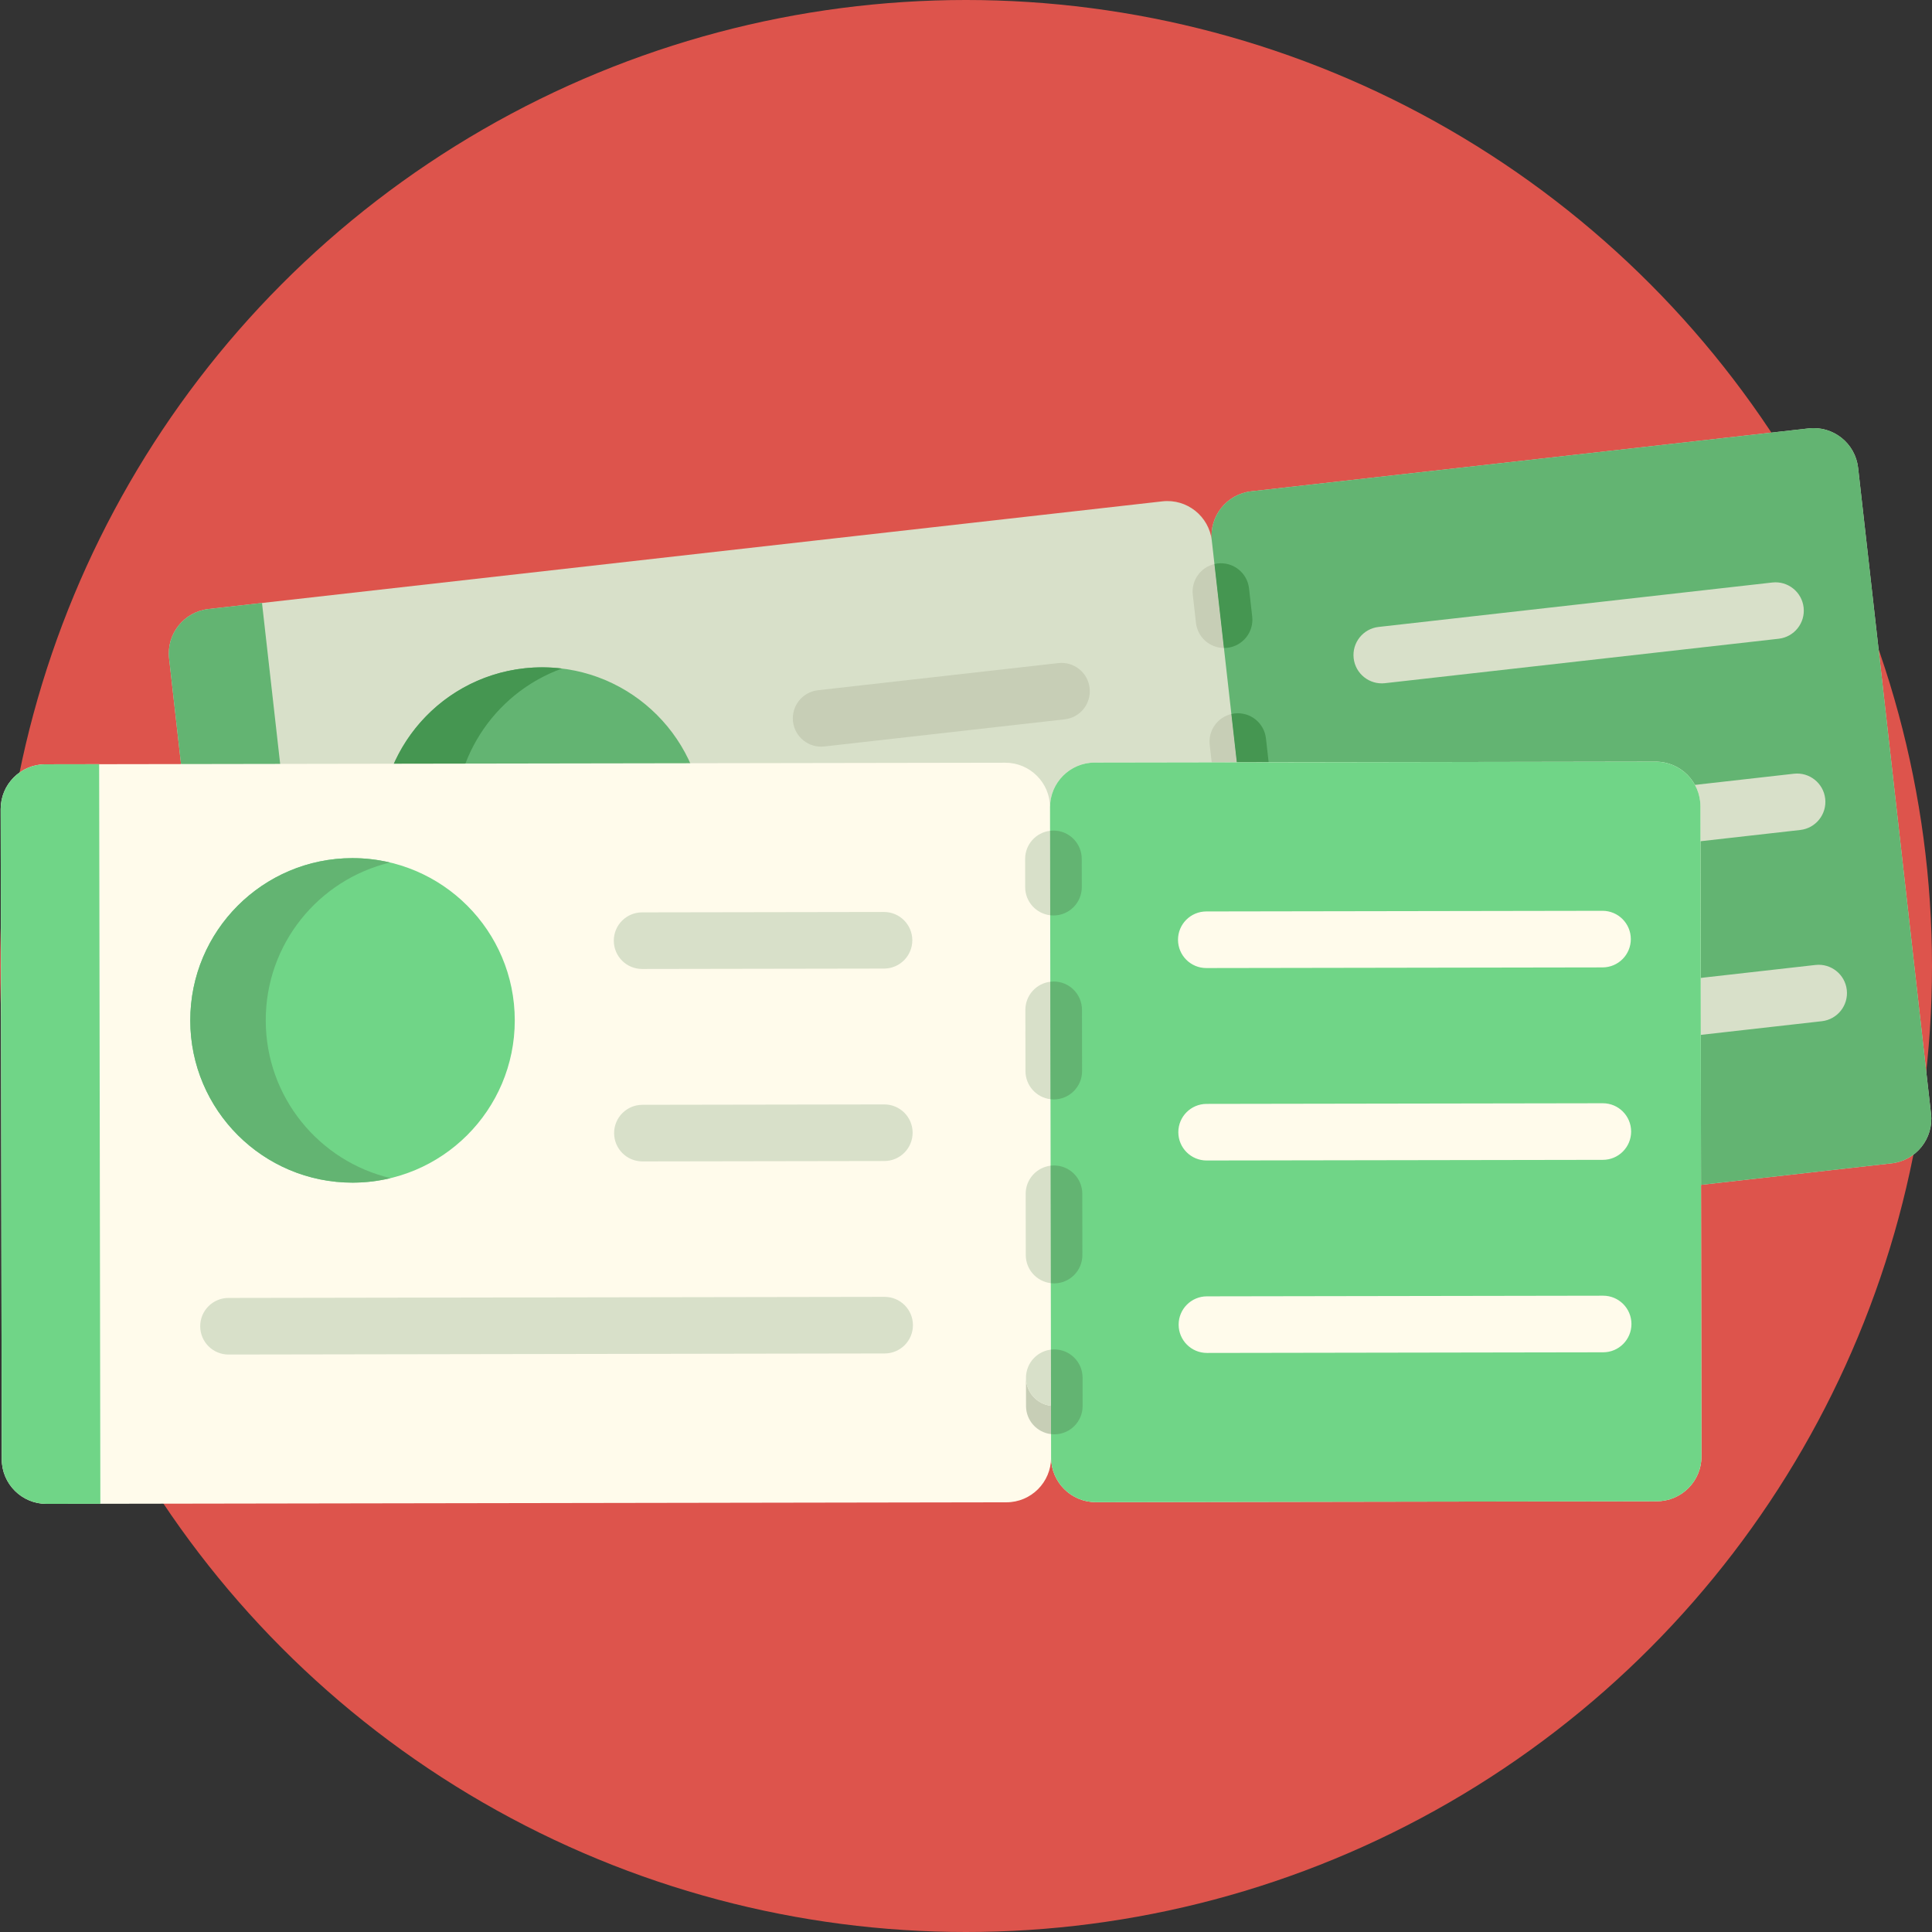 <?xml version="1.0" encoding="iso-8859-1"?>
<!-- Generator: Adobe Illustrator 19.0.0, SVG Export Plug-In . SVG Version: 6.00 Build 0)  -->
<svg version="1.1" id="Capa_1" xmlns="http://www.w3.org/2000/svg" xmlns:xlink="http://www.w3.org/1999/xlink" x="0px" y="0px"
	 viewBox="0 0 512 512" style="enable-background:new 0 0 512 512;" xml:space="preserve">
<rect x="0" y="0" width="512" height="512" fill="#333333" stroke="none"/>
<circle style="fill:#DD544C;" cx="256" cy="256" r="256"/>
<path style="fill:#D8E0C9;" d="M479.318,113.531l-147.729,16.674c-6.501,0.734-11.177,6.599-10.443,13.101
	c-0.734-6.501-6.599-11.177-13.101-10.443L55.256,161.395c-6.502,0.734-11.177,6.599-10.443,13.101l19.325,171.219
	c0.734,6.501,6.599,11.177,13.101,10.443l252.789-28.532c6.502-0.734,11.177-6.599,10.443-13.101
	c0.734,6.501,6.599,11.177,13.101,10.443l147.729-16.674c6.501-0.734,11.177-6.599,10.443-13.101l-19.325-171.219
	C491.685,117.473,485.819,112.797,479.318,113.531z"/>
<path style="fill:#63B472;" d="M353.572,324.968l147.729-16.674c6.501-0.734,11.177-6.599,10.443-13.101l-19.325-171.219
	c-0.734-6.501-6.599-11.177-13.101-10.443l-147.729,16.674c-6.501,0.734-11.177,6.599-10.443,13.101l19.325,171.219
	C341.205,321.027,347.07,325.702,353.572,324.968z"/>
<g>
	<path style="fill:#C7CEB6;" d="M316.101,157.615l0.841,7.453c0.431,3.819,3.66,6.638,7.412,6.655l-2.511-22.246
		C318.189,150.328,315.669,153.796,316.101,157.615z"/>
	<path style="fill:#C7CEB6;" d="M331.75,291.406c-0.25,0.899-0.341,1.858-0.229,2.842c0.001,0.013,0.005,0.025,0.006,0.038
		l-0.004-0.038C331.411,293.264,331.501,292.305,331.75,291.406z"/>
	<path style="fill:#C7CEB6;" d="M320.585,197.363l1.823,16.147c0.43,3.808,3.67,6.635,7.413,6.654l-3.492-30.941
		C322.684,190.075,320.154,193.545,320.585,197.363z"/>
	<path style="fill:#C7CEB6;" d="M326.053,245.805l1.823,16.147c0.43,3.808,3.67,6.635,7.413,6.654l-3.492-30.941
		C328.151,238.518,325.622,241.988,326.053,245.805z"/>
	<path style="fill:#C7CEB6;" d="M337.264,286.109L337.264,286.109c-2.713,0.632-4.796,2.707-5.514,5.298
		C332.471,288.816,334.558,286.741,337.264,286.109z"/>
	<path style="fill:#C7CEB6;" d="M331.526,294.286l0.837,7.414c0.431,3.819,3.66,6.638,7.412,6.655l-0.841-7.453
		C335.203,300.884,331.975,298.083,331.526,294.286z"/>
	<path style="fill:#C7CEB6;" d="M338.934,300.902l-1.67-14.793c-2.706,0.632-4.793,2.707-5.514,5.298
		c-0.249,0.899-0.339,1.858-0.228,2.841l0.004,0.038C331.975,298.083,335.203,300.884,338.934,300.902z"/>
</g>
<g>
	<path style="fill:#459651;" d="M331.847,163.386l-0.841-7.453c-0.465-4.116-4.177-7.076-8.294-6.611
		c-0.297,0.034-0.586,0.088-0.87,0.155l2.511,22.246c0.292,0.001,0.585-0.01,0.882-0.043
		C329.352,171.215,332.312,167.502,331.847,163.386z"/>
	<path style="fill:#459651;" d="M337.313,211.828l-1.823-16.147c-0.464-4.115-4.179-7.076-8.294-6.612
		c-0.296,0.033-0.584,0.088-0.868,0.155l3.492,30.941c0.291,0.001,0.584-0.009,0.88-0.042
		C334.816,219.658,337.776,215.932,337.313,211.828z"/>
	<path style="fill:#459651;" d="M342.78,260.271l-1.823-16.147c-0.464-4.114-4.179-7.076-8.294-6.611
		c-0.296,0.033-0.584,0.088-0.868,0.155l3.492,30.941c0.291,0.001,0.584-0.009,0.88-0.042
		C340.283,268.1,343.244,264.374,342.78,260.271z"/>
</g>
<g>
	<path style="fill:#DD544C;" d="M338.132,285.954c-0.153,0.017-0.3,0.048-0.449,0.074
		C337.832,286.002,337.98,285.971,338.132,285.954L338.132,285.954z"/>
	<path style="fill:#DD544C;" d="M337.682,286.028c-0.14,0.025-0.281,0.049-0.418,0.081l0,0
		C337.401,286.076,337.542,286.053,337.682,286.028z"/>
</g>
<path style="fill:#459651;" d="M338.134,285.954C338.133,285.954,338.133,285.954,338.134,285.954
	c-0.154,0.017-0.302,0.048-0.451,0.074c-0.14,0.025-0.281,0.049-0.418,0.081l1.67,14.793l0.841,7.453
	c0.292,0.001,0.585-0.01,0.882-0.043c4.116-0.465,7.076-4.177,6.612-8.294l-0.841-7.453
	C345.963,288.449,342.25,285.489,338.134,285.954z"/>
<circle style="fill:#63B472;" cx="143.68" cy="219.85" r="43"/>
<path style="fill:#459651;" d="M120.822,222.426c-2.277-20.176,9.803-38.653,28.102-45.256c-3.276-0.4-6.647-0.439-10.069-0.052
	c-23.598,2.664-40.569,23.953-37.906,47.551s23.953,40.569,47.551,37.906c3.423-0.386,6.7-1.175,9.804-2.296
	C138.994,257.921,123.099,242.602,120.822,222.426z"/>
<g>
	<path style="fill:#C7CEB6;" d="M282.154,190.631l-63.703,7.19c-4.116,0.465-7.829-2.495-8.294-6.611
		c-0.465-4.116,2.496-7.829,6.612-8.294l63.703-7.19c4.116-0.465,7.829,2.495,8.294,6.611
		C289.23,186.453,286.27,190.166,282.154,190.631z"/>
	<path style="fill:#C7CEB6;" d="M287.874,241.309l-63.703,7.19c-4.116,0.465-7.829-2.495-8.294-6.612
		c-0.465-4.116,2.496-7.829,6.611-8.294l63.703-7.19c4.116-0.465,7.829,2.495,8.294,6.611
		C294.95,237.132,291.99,240.844,287.874,241.309z"/>
	<path style="fill:#C7CEB6;" d="M293.594,291.987l-172.783,19.502c-4.116,0.465-7.829-2.495-8.294-6.612
		c-0.465-4.116,2.496-7.829,6.612-8.294l172.783-19.502c4.116-0.465,7.829,2.495,8.294,6.612
		C300.67,287.81,297.71,291.523,293.594,291.987z"/>
</g>
<g>
	<path style="fill:#D8E0C9;" d="M471.366,169.275l-104.338,11.776c-4.116,0.465-7.829-2.495-8.294-6.611s2.495-7.829,6.612-8.294
		l104.337-11.776c4.116-0.465,7.829,2.495,8.294,6.612C478.443,165.097,475.483,168.81,471.366,169.275z"/>
	<path style="fill:#D8E0C9;" d="M477.086,219.953l-104.338,11.776c-4.116,0.465-7.829-2.495-8.294-6.612
		c-0.465-4.116,2.495-7.829,6.612-8.294l104.337-11.776c4.116-0.465,7.829,2.495,8.294,6.611
		C484.163,215.775,481.203,219.488,477.086,219.953z"/>
	<path style="fill:#D8E0C9;" d="M482.806,270.631l-104.338,11.776c-4.116,0.465-7.829-2.495-8.294-6.612
		c-0.465-4.116,2.495-7.829,6.612-8.294l104.337-11.776c4.116-0.465,7.829,2.495,8.294,6.611
		C489.883,266.454,486.923,270.166,482.806,270.631z"/>
</g>
<path style="fill:#63B472;" d="M69.434,159.794l-14.178,1.6c-6.502,0.734-11.177,6.599-10.443,13.101l19.325,171.219
	c0.734,6.501,6.599,11.177,13.101,10.443l14.178-1.6L69.434,159.794z"/>
<path style="fill:#FFFBEB;" d="M438.762,201.85l-148.667,0.242c-6.543,0.011-11.838,5.323-11.827,11.866
	c-0.011-6.543-5.323-11.838-11.866-11.827l-254.394,0.414c-6.543,0.011-11.838,5.323-11.827,11.866l0.28,172.306
	c0.011,6.543,5.323,11.838,11.866,11.827l254.394-0.414c6.543-0.011,11.838-5.323,11.828-11.866
	c0.011,6.543,5.323,11.838,11.866,11.827l148.667-0.242c6.543-0.011,11.838-5.323,11.827-11.866l-0.28-172.306
	C450.617,207.135,445.305,201.84,438.762,201.85z"/>
<path style="fill:#70D587;" d="M290.414,398.092l148.667-0.242c6.543-0.011,11.838-5.323,11.827-11.866l-0.28-172.306
	c-0.011-6.543-5.323-11.838-11.866-11.827l-148.667,0.242c-6.543,0.011-11.838,5.323-11.827,11.866l0.28,172.306
	C278.559,392.807,283.872,398.103,290.414,398.092z"/>
<path style="fill:#D8E0C9;" d="M271.672,227.622l0.012,7.5c0.006,3.844,2.904,7.002,6.631,7.433l-0.036-22.388
	C274.552,220.611,271.665,223.779,271.672,227.622z"/>
<path style="fill:#C7CEB6;" d="M272.436,362.323c-0.348,0.866-0.544,1.809-0.542,2.799c0,0.013,0.002,0.026,0.002,0.039v-0.039
	C271.894,364.132,272.089,363.189,272.436,362.323z"/>
<g>
	<path style="fill:#D8E0C9;" d="M271.735,267.622l0.026,16.25c0.006,3.832,2.914,7,6.632,7.433l-0.051-31.137
		C274.626,260.611,271.729,263.781,271.735,267.622z"/>
	<path style="fill:#D8E0C9;" d="M271.814,316.372l0.026,16.25c0.006,3.832,2.914,7,6.632,7.433l-0.051-31.137
		C274.706,309.361,271.808,312.53,271.814,316.372z"/>
</g>
<g>
	<path style="fill:#C7CEB6;" d="M278.502,357.668L278.502,357.668c-2.766,0.329-5.066,2.16-6.066,4.656
		C273.439,359.828,275.743,357.997,278.502,357.668z"/>
	<path style="fill:#C7CEB6;" d="M271.896,365.161l0.012,7.461c0.006,3.844,2.904,7.002,6.631,7.433l-0.012-7.5
		C274.82,372.125,271.921,368.984,271.896,365.161z"/>
</g>
<path style="fill:#D8E0C9;" d="M278.526,372.555l-0.024-14.887c-2.759,0.329-5.063,2.161-6.066,4.656
	c-0.347,0.866-0.542,1.809-0.54,2.799v0.039C271.921,368.984,274.82,372.125,278.526,372.555z"/>
<g>
	<path style="fill:#63B472;" d="M286.684,235.098l-0.012-7.5c-0.007-4.143-3.37-7.495-7.512-7.488c-0.299,0-0.592,0.023-0.882,0.058
		l0.036,22.388c0.29,0.033,0.583,0.055,0.882,0.055C283.339,242.603,286.691,239.241,286.684,235.098z"/>
	<path style="fill:#63B472;" d="M286.761,283.848l-0.026-16.25c-0.007-4.141-3.372-7.495-7.512-7.488
		c-0.298,0-0.591,0.023-0.88,0.058l0.051,31.137c0.289,0.034,0.582,0.056,0.88,0.055
		C283.414,291.353,286.768,287.978,286.761,283.848z"/>
	<path style="fill:#63B472;" d="M286.841,332.598l-0.026-16.25c-0.007-4.141-3.372-7.495-7.512-7.488
		c-0.298,0-0.591,0.023-0.88,0.058l0.051,31.137c0.289,0.034,0.582,0.056,0.88,0.055
		C283.493,340.103,286.847,336.728,286.841,332.598z"/>
</g>
<g>
	<path style="fill:#DD544C;" d="M279.381,357.61c-0.154,0-0.303,0.014-0.455,0.024C279.078,357.624,279.228,357.61,279.381,357.61
		C279.382,357.61,279.382,357.61,279.381,357.61z"/>
	<path style="fill:#DD544C;" d="M278.927,357.634c-0.142,0.009-0.285,0.017-0.425,0.034l0,0
		C278.642,357.651,278.784,357.643,278.927,357.634z"/>
</g>
<path style="fill:#63B472;" d="M279.383,357.61L279.383,357.61c-0.155,0-0.305,0.014-0.457,0.024
	c-0.142,0.009-0.285,0.017-0.425,0.034l0.024,14.887l0.012,7.5c0.29,0.033,0.583,0.055,0.882,0.055
	c4.143-0.007,7.495-3.37,7.488-7.512l-0.012-7.5C286.889,360.955,283.526,357.603,279.383,357.61z"/>
<circle style="fill:#70D587;" cx="93.42" cy="270.41" r="43"/>
<path style="fill:#63B472;" d="M70.425,270.45c-0.033-20.304,14.016-37.332,32.932-41.872c-3.211-0.76-6.558-1.171-10.002-1.165
	c-23.748,0.039-42.969,19.322-42.93,43.07s19.322,42.969,43.07,42.93c3.444-0.006,6.789-0.428,9.998-1.198
	C84.563,307.736,70.458,290.754,70.425,270.45z"/>
<g>
	<path style="fill:#D8E0C9;" d="M234.283,256.683l-64.108,0.104c-4.142,0.007-7.505-3.345-7.512-7.488
		c-0.007-4.143,3.346-7.505,7.488-7.512l64.108-0.104c4.143-0.007,7.505,3.345,7.512,7.488
		C241.778,253.314,238.426,256.677,234.283,256.683z"/>
	<path style="fill:#D8E0C9;" d="M234.366,307.683l-64.108,0.104c-4.142,0.007-7.505-3.345-7.512-7.488
		c-0.007-4.143,3.346-7.505,7.488-7.512l64.108-0.104c4.143-0.007,7.505,3.345,7.512,7.488
		C241.861,304.314,238.509,307.676,234.366,307.683z"/>
	<path style="fill:#D8E0C9;" d="M234.449,358.683l-173.88,0.283c-4.142,0.007-7.505-3.345-7.512-7.488s3.346-7.505,7.488-7.512
		l173.88-0.283c4.143-0.007,7.505,3.345,7.512,7.488C241.944,355.314,238.592,358.676,234.449,358.683z"/>
</g>
<g>
	<path style="fill:#FFFBEB;" d="M424.697,256.373l-105,0.171c-4.143,0.007-7.505-3.345-7.512-7.488s3.345-7.505,7.488-7.512
		l105-0.171c4.143-0.007,7.505,3.345,7.512,7.488C432.192,253.004,428.84,256.367,424.697,256.373z"/>
	<path style="fill:#FFFBEB;" d="M424.78,307.373l-105,0.171c-4.143,0.007-7.505-3.345-7.512-7.488s3.345-7.505,7.488-7.512
		l105-0.171c4.143-0.007,7.505,3.345,7.512,7.488S428.923,307.367,424.78,307.373z"/>
	<path style="fill:#FFFBEB;" d="M424.863,358.373l-105,0.171c-4.143,0.007-7.505-3.345-7.512-7.488s3.345-7.505,7.488-7.512
		l105-0.171c4.143-0.007,7.505,3.345,7.512,7.488S429.006,358.366,424.863,358.373z"/>
</g>
<path style="fill:#70D587;" d="M26.276,202.522l-14.268,0.023c-6.543,0.011-11.838,5.323-11.827,11.866l0.28,172.306
	c0.011,6.543,5.323,11.838,11.866,11.827l14.268-0.023L26.276,202.522z"/>
<g>
</g>
<g>
</g>
<g>
</g>
<g>
</g>
<g>
</g>
<g>
</g>
<g>
</g>
<g>
</g>
<g>
</g>
<g>
</g>
<g>
</g>
<g>
</g>
<g>
</g>
<g>
</g>
<g>
</g>
</svg>
